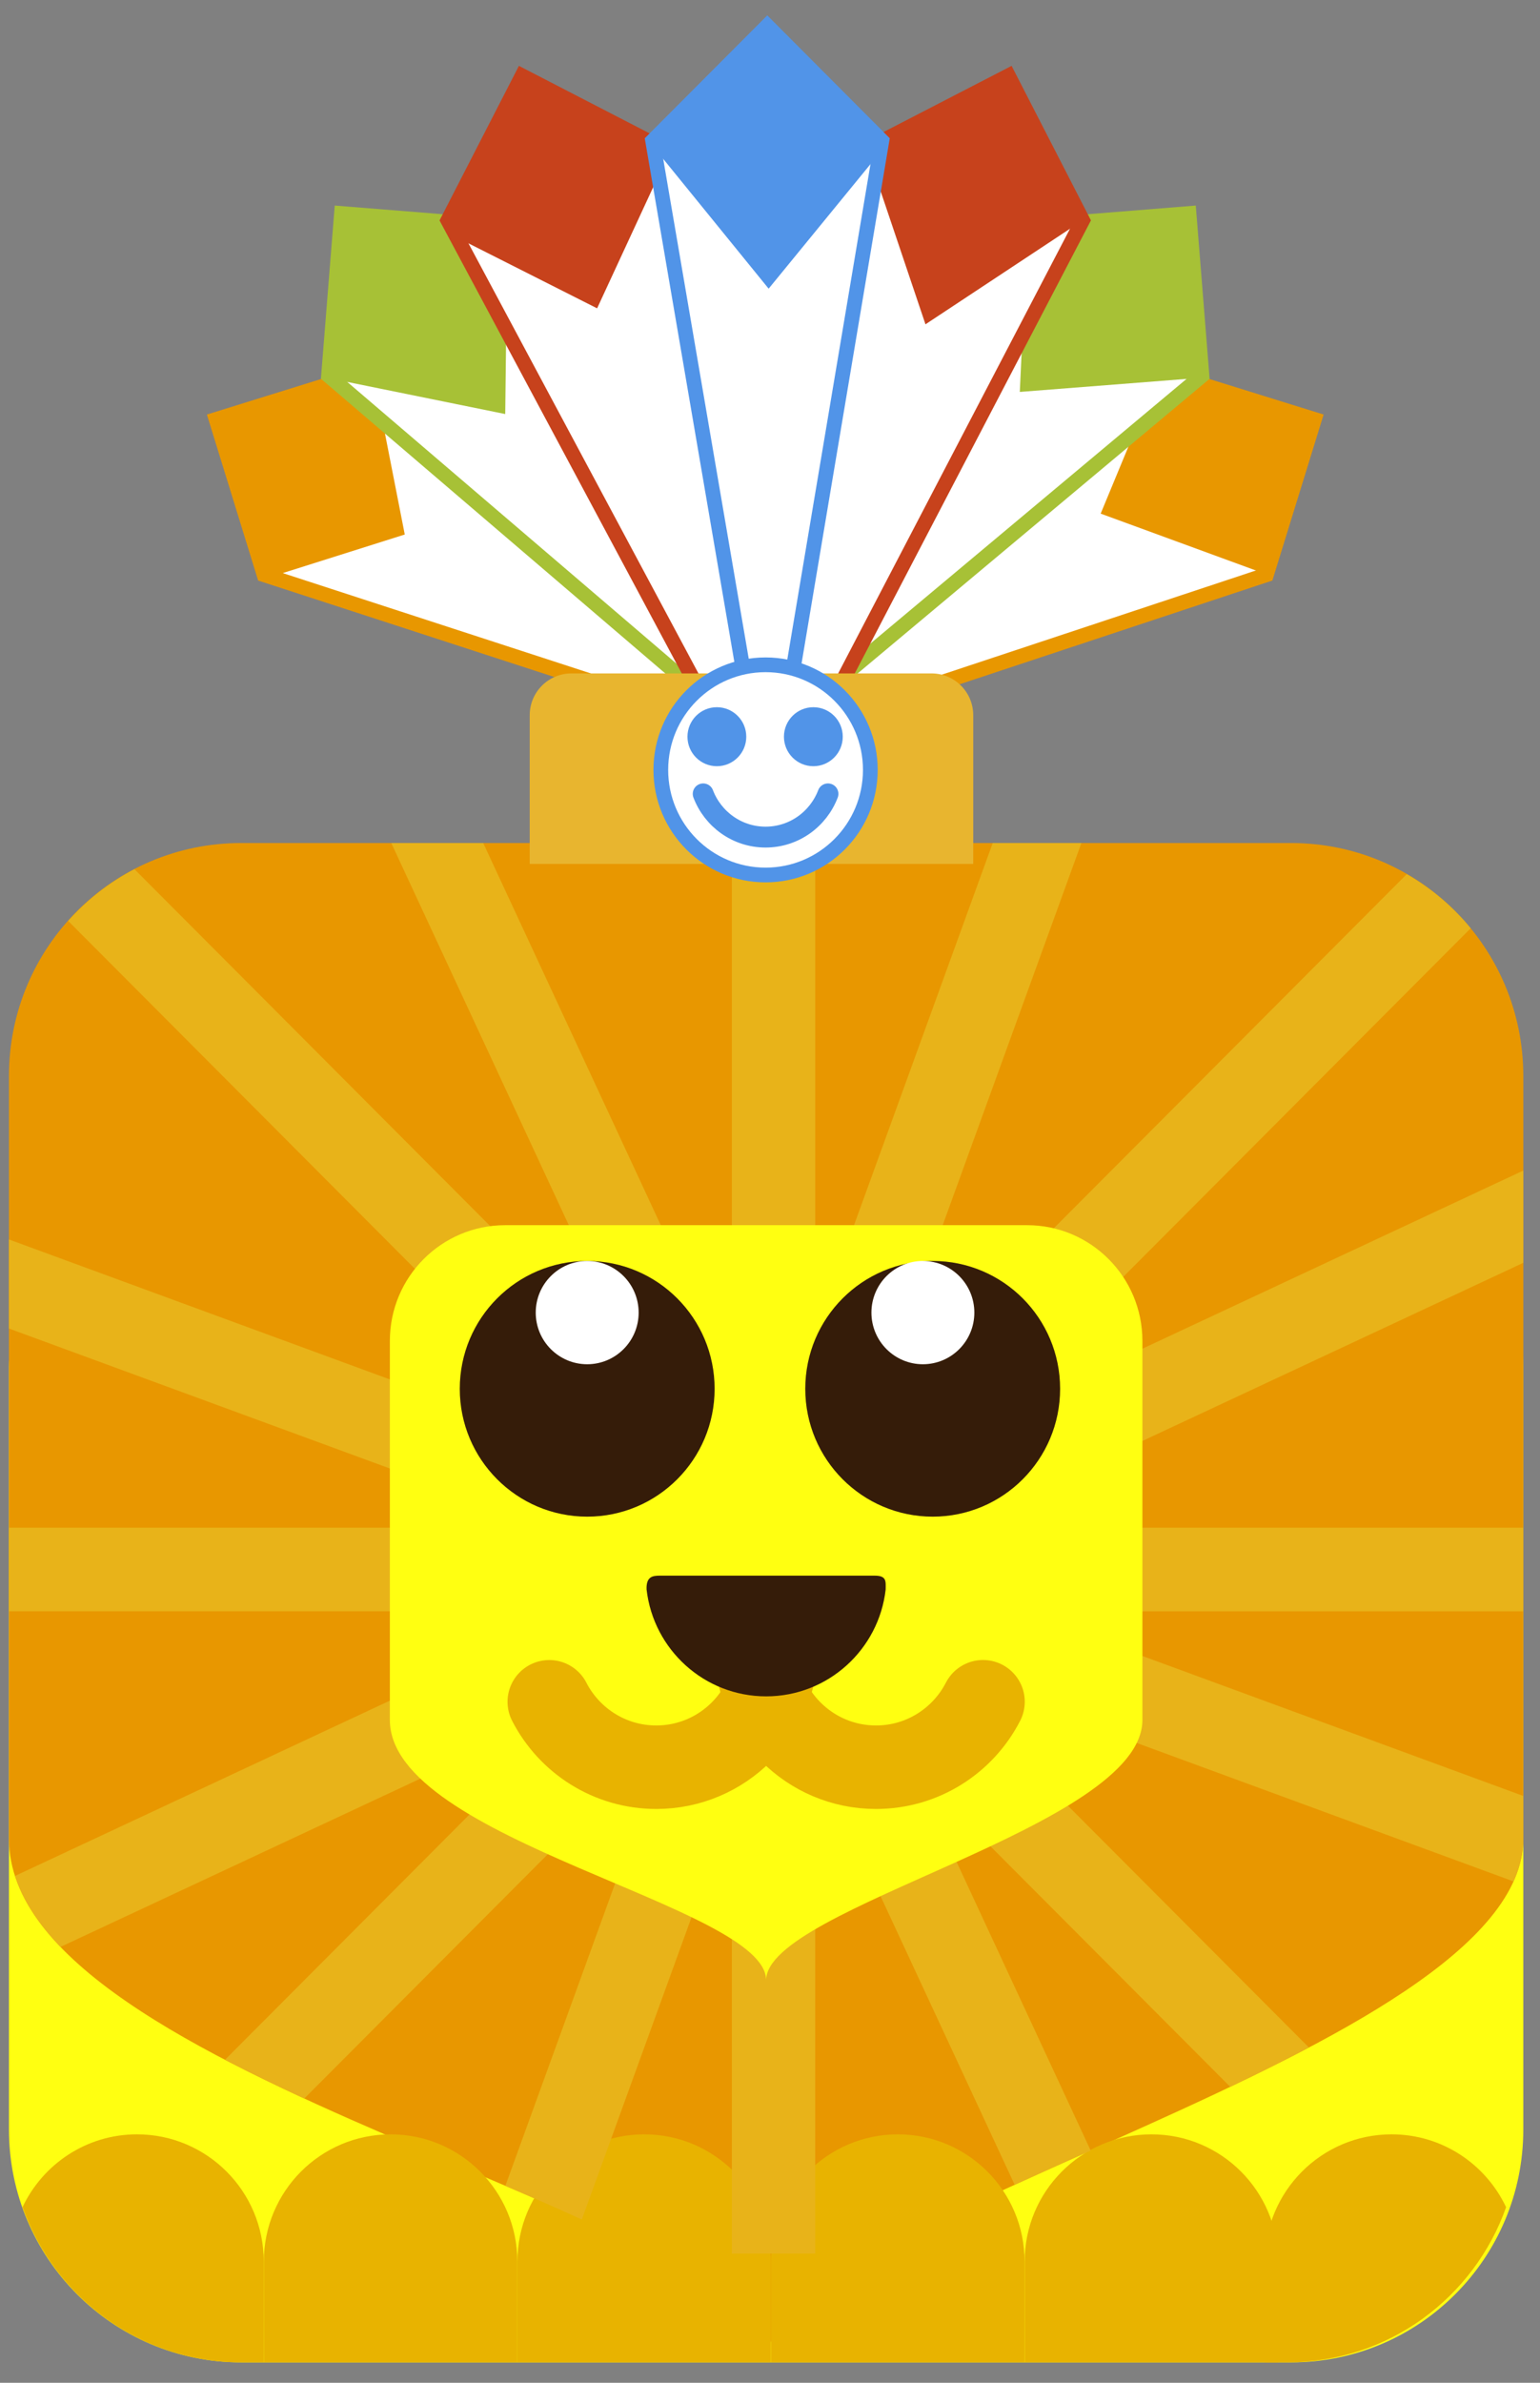 <?xml version="1.0" encoding="utf-8"?>
<!-- Generator: Adobe Illustrator 16.0.4, SVG Export Plug-In . SVG Version: 6.00 Build 0)  -->
<!DOCTYPE svg PUBLIC "-//W3C//DTD SVG 1.1//EN" "http://www.w3.org/Graphics/SVG/1.1/DTD/svg11.dtd">
<svg version="1.1" id="Calque_1" xmlns="http://www.w3.org/2000/svg" xmlns:xlink="http://www.w3.org/1999/xlink" x="0px" y="0px"
	 width="300px" height="464px" viewBox="0 0 300 464" enable-background="new 0 0 300 464" xml:space="preserve">
<rect x="0" y="0" width="300" height="464" fill="#808080" stroke="none"/>
<g>
	<g>
		<path fill="#FFFF11" d="M1.746,266.134c0-42.129,147.5-73.246,147.5-101.97c0,29.204,147.5,54.576,147.5,101.97v148.549
			c0,25.035-20.244,45.338-45.204,45.338H46.953c-24.963,0-45.207-20.303-45.207-45.338C1.746,414.683,1.746,308.264,1.746,266.134z
			"/>
		<path fill="#E89700" d="M296.746,358.051c0,42.129-147.5,73.246-147.5,101.97c0-29.203-147.5-54.575-147.5-101.97V209.502
			c0-25.035,20.244-45.338,45.204-45.338h204.589c24.963,0,45.207,20.303,45.207,45.338
			C296.746,209.502,296.746,315.921,296.746,358.051z"/>
		<path fill="#E8B300" d="M150.186,460.021v-19.636c0-13.68-11.059-24.766-24.692-24.766c-13.635,0-24.694,11.086-24.694,24.766
			v19.636H150.186z"/>
		<path fill="#E8B300" d="M100.78,460.021v-19.636c0-13.68-11.059-24.766-24.691-24.766s-24.691,11.086-24.691,24.766v19.636H100.78
			z"/>
		<path fill="#E8B300" d="M248.996,460.021v-19.636c0-13.68-11.059-24.766-24.691-24.766c-13.635,0-24.694,11.086-24.694,24.766
			v19.636H248.996z"/>
		<path fill="#E8B300" d="M199.591,460.021v-19.636c0-13.68-11.059-24.766-24.691-24.766c-13.632,0-24.691,11.086-24.691,24.766
			v19.636H199.591z"/>
		<path fill="#E8B300" d="M4.381,429.812c6.218,17.585,22.907,30.208,42.572,30.208h4.425v-19.636
			c0-13.68-11.059-24.766-24.694-24.766C16.827,415.619,8.338,421.429,4.381,429.812z"/>
		<path fill="#E8B300" d="M293.396,429.812c-6.218,17.585-22.907,30.208-42.572,30.208h-4.425v-19.636
			c0-13.68,11.059-24.766,24.694-24.766C280.949,415.619,289.438,421.429,293.396,429.812z"/>
		<path fill="#E8B319" d="M296.746,297.486H186.418l110.328-51.577c0-6.69,0-12.758,0-17.966l-107.311,50.166l97.062-97.344
			c-3.466-4.233-7.697-7.795-12.455-10.544L170.908,273.654l39.753-109.491h-17.276l-34.576,95.232v-95.232H142.57v104.206
			L94.135,164.164H76.221l48.113,103.516l-98.139-98.425c-4.906,2.553-9.269,5.983-12.919,10.079L117.529,283.89L1.746,241.359
			v17.344l105.582,38.783H1.746v16.286h111.402L2.932,365.296c1.563,4.833,4.629,9.434,8.858,13.826l101.068-47.248L43.832,401.1
			c4.953,2.581,10.139,5.092,15.447,7.543l71.306-71.513l-32.137,88.512c5.174,2.219,10.175,4.401,14.896,6.562l29.226-80.495
			v87.129h16.239v-96.985l38.853,83.594c4.811-2.196,9.778-4.415,14.815-6.668l-34.531-74.295l61.707,61.886
			c5.271-2.511,10.418-5.063,15.332-7.658l-73.923-74.138l113.771,41.792c1.233-2.724,1.913-5.494,1.913-8.313
			c0-2.55,0-5.344,0-8.328l-97.868-35.95h97.868C296.746,308.435,296.746,302.981,296.746,297.486z"/>
		<path fill="#FFFF11" d="M222.546,334.931c0,20.938-73.3,36.399-73.3,50.674c0-14.514-73.3-27.122-73.3-50.674v-73.82
			c0-12.441,10.061-22.531,22.462-22.531h101.672c12.404,0,22.465,10.09,22.465,22.531
			C222.546,261.11,222.546,313.994,222.546,334.931z"/>
		<g>
			<g>
				<g>
					<ellipse fill="#351C09" cx="114.388" cy="270.442" rx="24.823" ry="24.896"/>
				</g>
			</g>
			<g>
				<g>
					<ellipse fill="#FFFFFF" cx="114.388" cy="255.604" rx="10.024" ry="10.054"/>
				</g>
			</g>
		</g>
		<g>
			<g>
				<g>
					<ellipse fill="#351C09" cx="181.693" cy="270.442" rx="24.823" ry="24.896"/>
				</g>
			</g>
			<g>
				<g>
					<ellipse fill="#FFFFFF" cx="179.783" cy="255.604" rx="10.024" ry="10.054"/>
				</g>
			</g>
		</g>
		<g>
			<g>
				
					<path fill="none" stroke="#E8B300" stroke-width="16.261" stroke-linecap="round" stroke-linejoin="round" stroke-miterlimit="10" d="
					M107.001,331.389c3.894,7.567,11.767,12.74,20.843,12.74c12.944,0,23.438-10.521,23.438-23.507"/>
				
					<path fill="none" stroke="#E8B300" stroke-width="16.261" stroke-linecap="round" stroke-linejoin="round" stroke-miterlimit="10" d="
					M147.21,320.622c0,12.985,10.494,23.507,23.438,23.507c9.079,0,16.952-5.176,20.849-12.749"/>
			</g>
			<path fill="#351C09" d="M149.246,330.331c12.038,0,21.956-9.103,23.287-20.816c0-1.54,0.249-2.69-2.14-2.69
				c-8.883,0-40.617,0-41.851,0c-1.432,0-2.674,0.19-2.587,2.676C127.282,321.223,137.203,330.331,149.246,330.331z"/>
		</g>
	</g>
	<g>
		<g>
			<g>
				<g>
					<polygon fill="#FFFFFF" stroke="#E89700" stroke-width="2.868" stroke-miterlimit="10" points="179.747,153.692 
						51.437,111.917 42.095,81.667 72.249,72.292 					"/>
					<polygon fill="#E89700" points="72.677,72.606 72.249,72.292 42.095,81.667 51.437,111.917 52.676,112.354 78.85,104.084 					
						"/>
				</g>
				<g>
					<polygon fill="#FFFFFF" stroke="#E89700" stroke-width="2.868" stroke-miterlimit="10" points="114.231,155.847 
						246.714,111.917 256.056,81.667 225.902,72.292 					"/>
					<polygon fill="#E89700" points="246.733,111.854 256.056,81.667 225.902,72.292 214.415,100.017 					"/>
				</g>
				<g>
					<polygon fill="#FFFFFF" stroke="#A7C136" stroke-width="2.868" stroke-miterlimit="10" points="164.89,159.437 64,73.139 
						66.523,41.573 97.995,44.098 					"/>
					<polygon fill="#A7C136" points="98.836,45.444 97.995,44.098 66.523,41.573 64,73.139 64.73,73.781 98.42,80.628 					"/>
				</g>
				<g>
					<polygon fill="#FFFFFF" stroke="#A7C136" stroke-width="2.868" stroke-miterlimit="10" points="132.311,158.36 234.15,73.139 
						231.628,41.573 200.156,44.098 					"/>
					<polygon fill="#A7C136" points="233.639,73.588 234.15,73.139 231.628,41.573 200.156,44.098 198.663,76.32 					"/>
				</g>
				<g>
					<polygon fill="#FFFFFF" stroke="#C7421C" stroke-width="2.868" stroke-miterlimit="10" points="149.674,159.617 
						87.243,42.912 101.704,14.757 129.771,29.253 					"/>
					<polygon fill="#C7421C" points="129.983,30.533 129.771,29.253 101.704,14.757 87.243,42.912 88.829,46.157 116.32,60.042 
											"/>
				</g>
				<g>
					<polygon fill="#FFFFFF" stroke="#C7421C" stroke-width="2.868" stroke-miterlimit="10" points="149.853,159.976 
						210.907,42.912 196.447,14.757 168.38,29.253 					"/>
					<polygon fill="#C7421C" points="196.447,14.757 168.791,29.041 180.287,63.153 210.907,42.912 210.907,42.912 					"/>
				</g>
				<g>
					<polygon fill="#FFFFFF" stroke="#5194E8" stroke-width="2.868" stroke-miterlimit="10" points="149.674,159.078 
						127.139,27.416 149.47,5.023 171.792,27.416 					"/>
					<polygon fill="#5194E8" points="149.47,5.023 127.139,27.416 127.315,28.628 149.735,56.213 171.468,29.644 171.792,27.416 
											"/>
				</g>
			</g>
			<path fill="#E8B52F" d="M189.592,168.234v-28.957c0-4.497-3.636-8.143-8.119-8.143h-70.162c-4.486,0-8.12,3.646-8.12,8.143
				v28.957H189.592z"/>
			
				<ellipse fill="#FFFFFF" stroke="#5194E8" stroke-width="2.868" stroke-miterlimit="10" cx="149.137" cy="149.922" rx="20.407" ry="20.466"/>
		</g>
		<ellipse fill="#5194E8" cx="139.65" cy="143.459" rx="5.728" ry="5.745"/>
		<ellipse fill="#5194E8" cx="158.445" cy="143.459" rx="5.729" ry="5.745"/>
		<path fill="none" stroke="#5194E8" stroke-width="4.065" stroke-linecap="round" stroke-miterlimit="10" d="M136.984,154.59
			c1.876,4.915,6.592,8.418,12.153,8.418c5.56,0,10.276-3.503,12.156-8.418"/>
	</g>
</g>
</svg>
